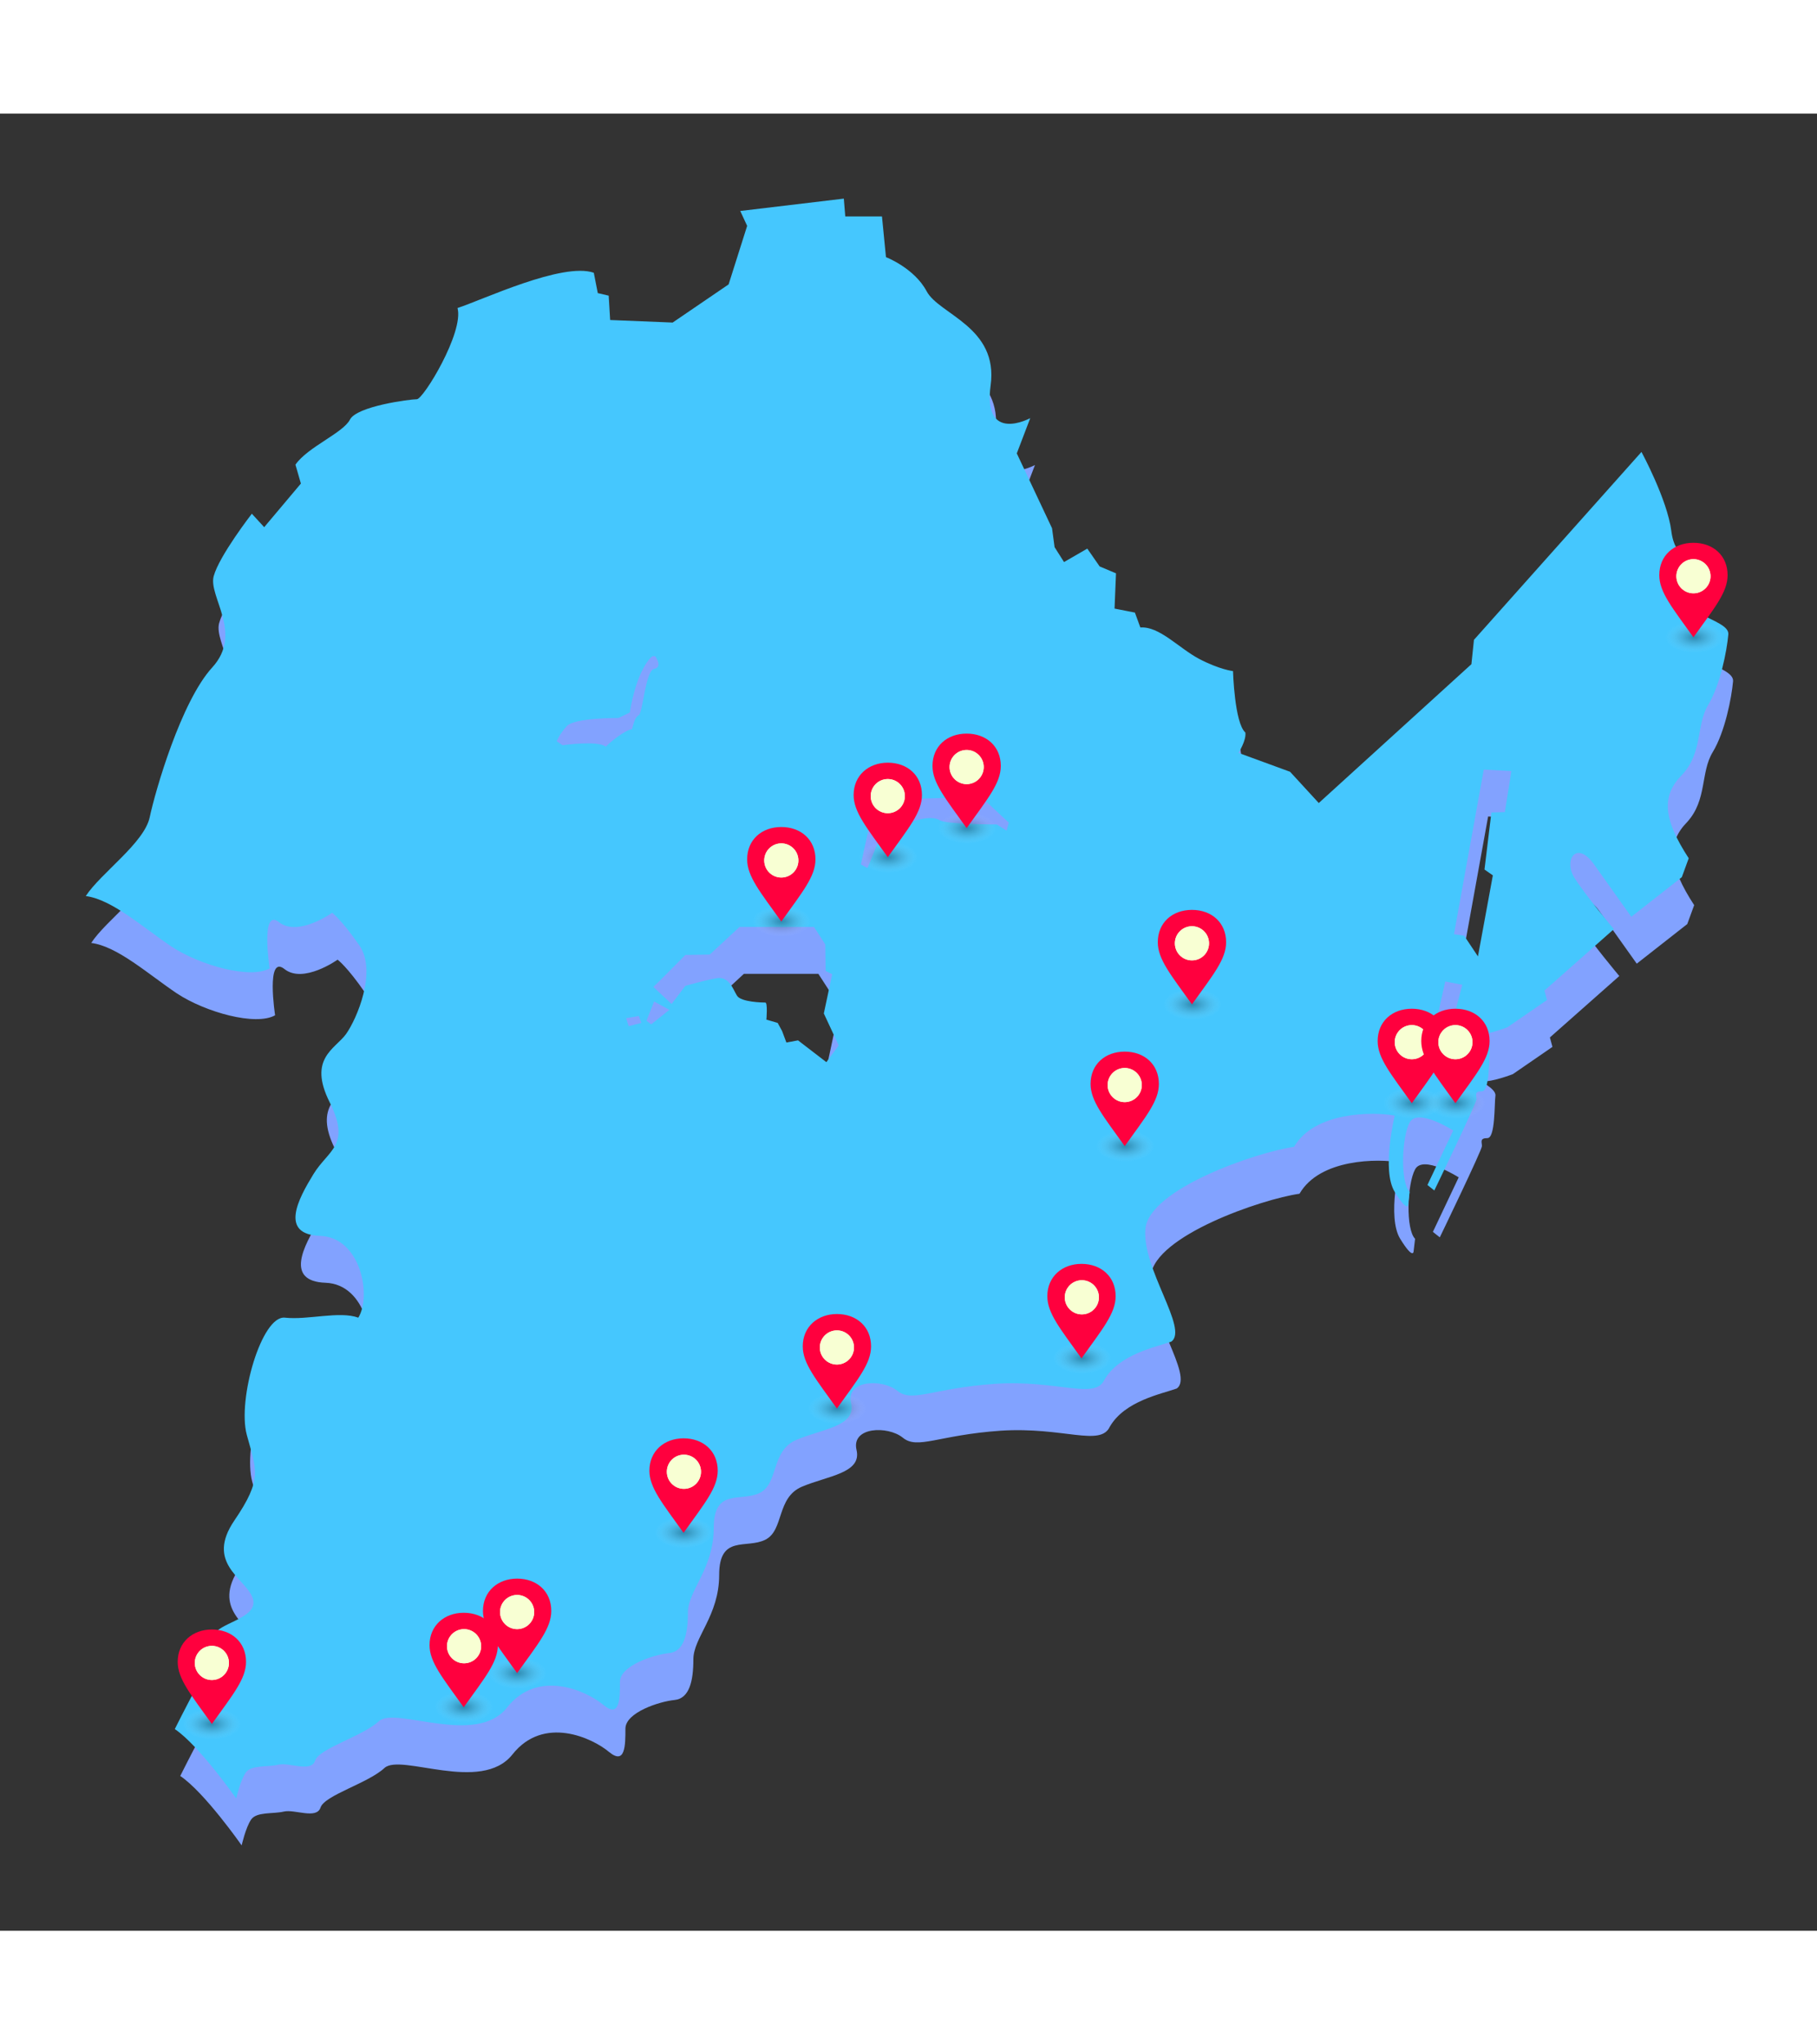 <?xml version="1.0" encoding="utf-8"?>
<!-- Generator: Adobe Illustrator 19.1.0, SVG Export Plug-In . SVG Version: 6.00 Build 0)  -->
<svg version="1.1" id="Calque_1" xmlns="http://www.w3.org/2000/svg" xmlns:xlink="http://www.w3.org/1999/xlink" x="0px" y="0px"
	 viewBox="0 0 500 500" style="enable-background:new 0 0 500 500;" width="400px" height="450px" xml:space="preserve">
<rect x="0" y="0" width="500" height="500" fill="#333333" stroke="none"/>
<style type="text/css">
	.st0{fill:#82A2FF;}
	.st1{fill:#45C7FE;}
	.st2{fill:url(#SVGID_1_);}
	.st3{fill:#FF003E;}
	.st4{fill:#F8FFD3;}
	.st5{fill:url(#SVGID_2_);}
	.st6{fill:url(#SVGID_3_);}
	.st7{fill:url(#SVGID_4_);}
	.st8{fill:url(#SVGID_5_);}
	.st9{fill:url(#SVGID_6_);}
	.st10{fill:url(#SVGID_7_);}
	.st11{fill:url(#SVGID_8_);}
	.st12{fill:url(#SVGID_9_);}
	.st13{fill:url(#SVGID_10_);}
	.st14{fill:url(#SVGID_11_);}
	.st15{fill:url(#SVGID_12_);}
	.st16{fill:url(#SVGID_13_);}
	.st17{fill:url(#SVGID_14_);}
	.st18{fill:url(#SVGID_15_);}
</style>
<path class="st0" d="M471.3,175.7c3.4-5.6,5.2-15,5.6-19.5c0.4-4.5-16.5-5.6-13.1-14.6c3.4-9-1.5-5.2-2.6-13.9
	c-1.1-8.6-8.2-21.7-8.2-21.7l-46.1,51.7l-0.7,6.7l-42,38.2l-7.9-8.6l-14.2-5.2c0,0,2.2-3.4,1.9-5.6c-3-2.6-3.4-16.9-3.4-16.9
	s-3.7-0.4-9.4-3.4c-5.6-3-10.9-9-16.1-8.6l-1.5-4.1l-5.6-1.1l0.4-9.7l-4.5-1.9l-3.4-4.9l-6.4,3.7l-2.6-4.1l-0.7-5.2l-9.7-20.6
	l3.7-9.7c0,0-13.1,7.1-10.9-9c2.2-16.1-14.2-19.5-17.6-25.9c-3.4-6.4-11.2-9.4-11.2-9.4l-1.1-11.2h-10.1l-0.4-4.9l-28.5,3.4l1.9,4.1
	l-4.9,16.1l-15.4,10.5l-17.2-0.7l-0.4-6.7l-3-0.7l-1.1-5.6c-8.6-3-30.7,7.5-37.5,9.7c1.8,6.7-9.4,25.1-11.2,25.1
	c-1.9,0-16.5,1.9-18.4,5.6c-1.9,3.7-11.6,7.5-15,12.4l1.5,5.2l-10.1,12l-3.4-3.7c0,0-9,11.6-10.5,17.2c-1.5,5.6,8.2,15.7-0.4,25.1
	c-8.6,9.4-15.7,34.1-17.2,41.2c-1.5,7.1-13.5,15.4-17.6,21.7c7.2,0.9,15.7,8.6,23.6,13.9c7.9,5.2,21.7,9,27,6c0,0-2.6-16.9,2.6-12.7
	c5.2,4.1,14.6-2.6,14.6-2.6s2.6,1.9,7.5,9c4.9,7.1-0.7,20.2-3.7,24.4c-3,4.1-10.5,6.7-4.5,18.7c6,12-0.4,13.1-4.5,19.9
	c-4.1,6.7-9.4,16.5,1.9,16.9c11.2,0.4,14.2,16.5,10.5,22.5c-5.2-1.9-13.9,0.7-20.2,0c-6.4-0.7-13.1,22.5-10.5,32.2
	c2.6,9.7,4.5,12-3.4,23.6c-7.9,11.6,2.6,15.7,4.9,21c2.2,5.2-6.7,6.7-9.7,9.4c-3,2.6,4.5,3.4,4.5,3.4s1.5,7.5,1.1,9.4
	c-0.4,1.9-12,4.1-12,4.1s-2.6,4.9-5.2,10.1c6.7,4.5,16.9,19.1,16.9,19.1s1.1-4.9,2.6-7.1c1.5-2.2,6-1.5,9-2.2c3-0.7,9,2.2,10.1-1.1
	c1.1-3.4,13.1-6.7,17.6-10.9c4.5-4.1,26.6,7.1,35.2-3.7c8.6-10.9,22.1-4.5,26.6-0.7c4.5,3.7,4.5-1.9,4.5-6.4c0-4.5,9.4-7.5,13.5-7.9
	c4.1-0.4,5.2-5.2,5.2-11.2c0-6,7.1-12,7.1-23.2s7.5-7.1,12.7-9.7c5.2-2.6,3-11.6,10.1-14.6c7.1-3,16.5-3.7,15-10.1
	c-1.5-6.4,8.6-6.7,12.7-3.4c4.1,3.4,9.7-0.7,27-1.9c17.2-1.1,27.4,4.5,30-1.1c4.1-7.1,14.2-9,18.4-10.5c4.9-3.4-8.2-20.2-7.1-31.1
	c1.1-10.9,30.4-21,40.9-22.5c5.6-9.7,21.7-9.7,27.7-8.6c0,0-3.7,15,0,21c3.7,6,3.7,3.4,3.7,3.4l0.4-3.4c-2.6-2.6-2.2-15,0-19.1
	c2.2-4.1,12,2.2,12,2.2l-7.1,15l1.9,1.5c0,0,11.6-24,11.6-25.1c0-1.1-0.7-2.2,1.5-2.2c2.2,0,1.9-9.4,2.2-11.6
	c0.4-2.2-5.6-4.5-3.4-4.1c2.2,0.4,8.2-1.9,8.2-1.9l10.9-7.5l-0.7-2.6l19.1-16.9c0,0-7.9-9.4-10.9-14.2c-3-4.9,0.7-10.5,5.6-3.4
	l10.1,14.2l13.9-10.9l1.9-5.2c-7.1-10.9-7.5-17.2-1.9-22.9C469.8,188.8,467.9,181.3,471.3,175.7z M167.9,187.1
	c-2.2-1.8-11.9-0.4-11.9-0.4l-1.6-1.1c0,0,0.7-1.9,2.8-4.2c2.2-2.3,14.2-2.2,14.2-2.2l3.1-1.5c1.9-11.6,5.8-15.4,6.3-15.5h0.7
	c0,0,2.2,3-0.3,3.5c-2.4,0.5-3.1,12-4.2,12.7c-1.1,0.7-1.3,1.8-1.9,3.9C173.4,182.4,169.1,185.8,167.9,187.1z M174.2,264l-0.7-2.2
	l3.5-0.6l0.7,1.9L174.2,264z M180.4,263.4l-1.3-1l2.1-5.3l4.2,2.3L180.4,263.4z M228.6,273.9l-7.8-6l-3.2,0.6l-1.2-3.2l-1.2-2.2
	l-3.1-0.9c0,0,0.4-4.7-0.3-4.7s-6.7-0.1-7.8-1.9s-2.2-5.4-5.6-4.8c-3.4,0.6-8.6,2.1-8.6,2.1l-3.8,5l-5-4.7c0.4-0.3,8.8-8.8,8.8-8.8
	l6.7-0.1l8.2-7.6h20.5l3.1,4.8l0.1,7.3l1.8,0.9l-2.3,10.8l4.1,8.8L228.6,273.9z M278.2,210.2l-2.7-1.7c0,0-14,0-15.8-1.2
	c-1.8-1.2-6.5-0.3-9.3,1.2c-2.8,1.5-7.1,3.4-8,5.9c-1,2.5-2.5,6.1-2.5,6.1l-1.8-1l2.2-10.1l6-6.5l8.1-1.5l16.7-0.6l7.6,7.1
	L278.2,210.2z M399.2,269.5l-4-0.7l3.8-17.1l4.7,0.9L399.2,269.5z M415.3,205.1l-3.7,0.1l-1.9,15.7l2.3,1.6l-4.1,22.3l-3.8-5.7
	l-2.8-0.4l8.2-45.3l7.6,0.4L415.3,205.1z"/>
<path class="st1" d="M470,162.8c3.4-5.6,5.2-15,5.6-19.5c0.4-4.5-16.5-5.6-13.1-14.6c3.4-9-1.5-5.2-2.6-13.9
	c-1.1-8.6-8.2-21.7-8.2-21.7l-46.1,51.7l-0.7,6.7l-42,38.2l-7.9-8.6l-14.2-5.2c0,0,2.2-3.4,1.9-5.6c-3-2.6-3.4-16.9-3.4-16.9
	s-3.7-0.4-9.4-3.4c-5.6-3-10.9-9-16.1-8.6l-1.5-4.1l-5.6-1.1l0.4-9.7l-4.5-1.9l-3.4-4.9l-6.4,3.7l-2.6-4.1l-0.7-5.2l-9.7-20.6
	l3.7-9.7c0,0-13.1,7.1-10.9-9c2.2-16.1-14.2-19.5-17.6-25.9c-3.4-6.4-11.2-9.4-11.2-9.4l-1.1-11.2h-10.1l-0.4-4.9l-28.5,3.4l1.9,4.1
	L200.5,47l-15.4,10.5l-17.2-0.7l-0.4-6.7l-3-0.7l-1.1-5.6c-8.6-3-30.7,7.5-37.5,9.7c1.8,6.7-9.4,25.1-11.2,25.1
	c-1.9,0-16.5,1.9-18.4,5.6c-1.9,3.7-11.6,7.5-15,12.4l1.5,5.2l-10.1,12l-3.4-3.7c0,0-9,11.6-10.5,17.2c-1.5,5.6,8.2,15.7-0.4,25.1
	s-15.7,34.1-17.2,41.2c-1.5,7.1-13.5,15.4-17.6,21.7c7.2,0.9,15.7,8.6,23.6,13.9c7.9,5.2,21.7,9,27,6c0,0-2.6-16.9,2.6-12.7
	c5.2,4.1,14.6-2.6,14.6-2.6s2.6,1.9,7.5,9c4.9,7.1-0.7,20.2-3.7,24.4c-3,4.1-10.5,6.7-4.5,18.7s-0.4,13.1-4.5,19.9
	c-4.1,6.7-9.4,16.5,1.9,16.9c11.2,0.4,14.2,16.5,10.5,22.5c-5.2-1.9-13.9,0.7-20.2,0c-6.4-0.7-13.1,22.5-10.5,32.2
	c2.6,9.7,4.5,12-3.4,23.6c-7.9,11.6,2.6,15.7,4.9,21c2.2,5.2-6.7,6.7-9.7,9.4c-3,2.6,4.5,3.4,4.5,3.4s1.5,7.5,1.1,9.4
	c-0.4,1.9-12,4.1-12,4.1s-2.6,4.9-5.2,10.1c6.7,4.5,16.9,19.1,16.9,19.1s1.1-4.9,2.6-7.1c1.5-2.2,6-1.5,9-2.2c3-0.7,9,2.2,10.1-1.1
	c1.1-3.4,13.1-6.7,17.6-10.9c4.5-4.1,26.6,7.1,35.2-3.7c8.6-10.9,22.1-4.5,26.6-0.7c4.5,3.7,4.5-1.9,4.5-6.4c0-4.5,9.4-7.5,13.5-7.9
	c4.1-0.4,5.2-5.2,5.2-11.2c0-6,7.1-12,7.1-23.2s7.5-7.1,12.7-9.7c5.2-2.6,3-11.6,10.1-14.6c7.1-3,16.5-3.7,15-10.1
	c-1.5-6.4,8.6-6.7,12.7-3.4c4.1,3.4,9.7-0.7,27-1.9c17.2-1.1,27.4,4.5,30-1.1c4.1-7.1,14.2-9,18.4-10.5c4.9-3.4-8.2-20.2-7.1-31.1
	c1.1-10.9,30.4-21,40.9-22.5c5.6-9.7,21.7-9.7,27.7-8.6c0,0-3.7,15,0,21c3.7,6,3.7,3.4,3.7,3.4l0.4-3.4c-2.6-2.6-2.2-15,0-19.1
	c2.2-4.1,12,2.2,12,2.2l-7.1,15l1.9,1.5c0,0,11.6-24,11.6-25.1c0-1.1-0.7-2.2,1.5-2.2c2.2,0,1.9-9.4,2.2-11.6
	c0.4-2.2-5.6-4.5-3.4-4.1c2.2,0.4,8.2-1.9,8.2-1.9l10.9-7.5l-0.7-2.6l19.1-16.9c0,0-7.9-9.4-10.9-14.2c-3-4.9,0.7-10.5,5.6-3.4
	l10.1,14.2l13.9-10.9l1.9-5.2c-7.1-10.9-7.5-17.2-1.9-22.9C468.6,175.9,466.7,168.4,470,162.8z M166.7,174.2
	c-2.2-1.8-11.9-0.4-11.9-0.4l-1.6-1.1c0,0,0.7-1.9,2.8-4.2c2.2-2.3,14.2-2.2,14.2-2.2l3.1-1.5c1.9-11.6,5.8-15.4,6.3-15.5h0.7
	c0,0,2.2,3-0.3,3.5c-2.4,0.5-3.1,12-4.2,12.7c-1.1,0.7-1.3,1.8-1.9,3.9C172.2,169.5,167.9,172.9,166.7,174.2z M173,251.1l-0.7-2.2
	l3.5-0.6l0.7,1.9L173,251.1z M179.2,250.6l-1.3-1l2.1-5.3l4.2,2.3L179.2,250.6z M227.4,261l-7.8-6l-3.2,0.6l-1.2-3.2l-1.2-2.2
	l-3.1-0.9c0,0,0.4-4.7-0.3-4.7s-6.7-0.1-7.8-1.9s-2.2-5.4-5.6-4.8c-3.4,0.6-8.6,2.1-8.6,2.1l-3.8,5l-5-4.7c0.4-0.3,8.8-8.8,8.8-8.8
	l6.7-0.1l8.2-7.6h20.5l3.1,4.8l0.1,7.3l1.8,0.9l-2.3,10.8l4.1,8.8L227.4,261z M277,197.3l-2.7-1.7c0,0-14,0-15.8-1.2
	s-6.5-0.3-9.3,1.2c-2.8,1.5-7.1,3.4-8,5.9c-1,2.5-2.5,6.1-2.5,6.1l-1.8-1l2.2-10.1l6-6.5l8.1-1.5L270,188l7.6,7.1L277,197.3z
	 M397.9,256.6l-4-0.7l3.8-17.1l4.7,0.9L397.9,256.6z M414.1,192.2l-3.7,0.1l-1.9,15.7l2.3,1.6l-4.1,22.3l-3.8-5.7l-2.8-0.4l8.2-45.3
	l7.6,0.4L414.1,192.2z"/>
	
	
<g id="Bois_Joalland" class="Voile planche-a-voile peche">
	
		<radialGradient id="SVGID_1_" cx="337.638" cy="-483.14" r="47.317" gradientTransform="matrix(0.171 0 0 9.148159e-02 157.333 266.447)" gradientUnits="userSpaceOnUse">
		<stop  offset="0" style="stop-color:#000000;stop-opacity:0.3"/>
		<stop  offset="8.703297e-02" style="stop-color:#070707;stop-opacity:0.274"/>
		<stop  offset="0.215" style="stop-color:#1B1B1B;stop-opacity:0.235"/>
		<stop  offset="0.369" style="stop-color:#3C3C3C;stop-opacity:0.189"/>
		<stop  offset="0.543" style="stop-color:#696969;stop-opacity:0.136"/>
		<stop  offset="0.734" style="stop-color:#A3A3A3;stop-opacity:7.865155e-02"/>
		<stop  offset="0.935" style="stop-color:#E9E9E9;stop-opacity:1.787230e-02"/>
		<stop  offset="0.994" style="stop-color:#FFFFFF;stop-opacity:0"/>
	</radialGradient>
	<ellipse class="st2" cx="215" cy="222.2" rx="8.1" ry="4.3"/>
	<g>
		<path class="st3" d="M215,196.3L215,196.3c5.4,0,9.4,3.5,9.4,8.9c0,4.7-3.6,9-9.4,17.1h0c-5.8-8.1-9.4-12.4-9.4-17.1
			C205.6,199.8,209.6,196.3,215,196.3L215,196.3"/>
		<g>
			<circle class="st4" cx="215" cy="205.5" r="4.7"/>
			<circle class="st4" cx="215" cy="205.5" r="4.7"/>
		</g>
	</g>
</g>
<g id="Guindreff" class="peche">
	
		<radialGradient id="SVGID_2_" cx="636.126" cy="-763.707" r="47.317" gradientTransform="matrix(0.171 0 0 9.148159e-02 157.333 266.447)" gradientUnits="userSpaceOnUse">
		<stop  offset="0" style="stop-color:#000000;stop-opacity:0.3"/>
		<stop  offset="8.703297e-02" style="stop-color:#070707;stop-opacity:0.274"/>
		<stop  offset="0.215" style="stop-color:#1B1B1B;stop-opacity:0.235"/>
		<stop  offset="0.369" style="stop-color:#3C3C3C;stop-opacity:0.189"/>
		<stop  offset="0.543" style="stop-color:#696969;stop-opacity:0.136"/>
		<stop  offset="0.734" style="stop-color:#A3A3A3;stop-opacity:7.865155e-02"/>
		<stop  offset="0.935" style="stop-color:#E9E9E9;stop-opacity:1.787230e-02"/>
		<stop  offset="0.994" style="stop-color:#FFFFFF;stop-opacity:0"/>
	</radialGradient>
	<ellipse class="st5" cx="266" cy="196.6" rx="8.1" ry="4.3"/>
	<g>
		<path class="st3" d="M266,170.6L266,170.6c5.4,0,9.4,3.5,9.4,8.9c0,4.7-3.6,9-9.4,17.1h0c-5.8-8.1-9.4-12.4-9.4-17.1
			C256.6,174.1,260.6,170.6,266,170.6L266,170.6"/>
		<g>
			<circle class="st4" cx="266" cy="179.8" r="4.7"/>
			<circle class="st4" cx="266" cy="179.8" r="4.7"/>
		</g>
	</g>
</g>
<g id="Bassin_de_l_x27_étang" class="peche">
	
		<radialGradient id="SVGID_3_" cx="509.317" cy="-676.257" r="47.317" gradientTransform="matrix(0.171 0 0 9.148159e-02 157.333 266.447)" gradientUnits="userSpaceOnUse">
		<stop  offset="0" style="stop-color:#000000;stop-opacity:0.3"/>
		<stop  offset="8.703297e-02" style="stop-color:#070707;stop-opacity:0.274"/>
		<stop  offset="0.215" style="stop-color:#1B1B1B;stop-opacity:0.235"/>
		<stop  offset="0.369" style="stop-color:#3C3C3C;stop-opacity:0.189"/>
		<stop  offset="0.543" style="stop-color:#696969;stop-opacity:0.136"/>
		<stop  offset="0.734" style="stop-color:#A3A3A3;stop-opacity:7.865155e-02"/>
		<stop  offset="0.935" style="stop-color:#E9E9E9;stop-opacity:1.787230e-02"/>
		<stop  offset="0.994" style="stop-color:#FFFFFF;stop-opacity:0"/>
	</radialGradient>
	<ellipse class="st6" cx="244.4" cy="204.6" rx="8.1" ry="4.3"/>
	<g>
		<path class="st3" d="M244.3,178.6L244.3,178.6c5.4,0,9.4,3.5,9.4,8.9c0,4.7-3.6,9-9.4,17.1h0c-5.8-8.1-9.4-12.4-9.4-17.1
			C234.9,182.1,239,178.6,244.3,178.6L244.3,178.6"/>
		<g>
			<circle class="st4" cx="244.3" cy="187.8" r="4.7"/>
			<circle class="st4" cx="244.3" cy="187.8" r="4.7"/>
		</g>
	</g>
</g>
<g id="Villès_Martin" class="Voile planche-a-voile">
	
		<radialGradient id="SVGID_4_" cx="821.462" cy="830.421" r="47.317" gradientTransform="matrix(0.171 0 0 9.148159e-02 157.333 266.447)" gradientUnits="userSpaceOnUse">
		<stop  offset="0" style="stop-color:#000000;stop-opacity:0.3"/>
		<stop  offset="8.703297e-02" style="stop-color:#070707;stop-opacity:0.274"/>
		<stop  offset="0.215" style="stop-color:#1B1B1B;stop-opacity:0.235"/>
		<stop  offset="0.369" style="stop-color:#3C3C3C;stop-opacity:0.189"/>
		<stop  offset="0.543" style="stop-color:#696969;stop-opacity:0.136"/>
		<stop  offset="0.734" style="stop-color:#A3A3A3;stop-opacity:7.865155e-02"/>
		<stop  offset="0.935" style="stop-color:#E9E9E9;stop-opacity:1.787230e-02"/>
		<stop  offset="0.994" style="stop-color:#FFFFFF;stop-opacity:0"/>
	</radialGradient>
	<ellipse class="st7" cx="297.7" cy="342.4" rx="8.1" ry="4.3"/>
	<g>
		<path class="st3" d="M297.6,316.5L297.6,316.5c5.4,0,9.4,3.5,9.4,8.9c0,4.7-3.6,9-9.4,17.1h0c-5.8-8.1-9.4-12.4-9.4-17.1
			C288.2,320,292.3,316.5,297.6,316.5L297.6,316.5"/>
		<g>
			<circle class="st4" cx="297.7" cy="325.7" r="4.7"/>
			<circle class="st4" cx="297.7" cy="325.7" r="4.7"/>
		</g>
	</g>
</g>
<g id="Porcé" class="Surf">
	
		<radialGradient id="SVGID_5_" cx="427.359" cy="981.635" r="47.317" gradientTransform="matrix(0.171 0 0 9.148159e-02 157.333 266.447)" gradientUnits="userSpaceOnUse">
		<stop  offset="0" style="stop-color:#000000;stop-opacity:0.3"/>
		<stop  offset="8.703297e-02" style="stop-color:#070707;stop-opacity:0.274"/>
		<stop  offset="0.215" style="stop-color:#1B1B1B;stop-opacity:0.235"/>
		<stop  offset="0.369" style="stop-color:#3C3C3C;stop-opacity:0.189"/>
		<stop  offset="0.543" style="stop-color:#696969;stop-opacity:0.136"/>
		<stop  offset="0.734" style="stop-color:#A3A3A3;stop-opacity:7.865155e-02"/>
		<stop  offset="0.935" style="stop-color:#E9E9E9;stop-opacity:1.787230e-02"/>
		<stop  offset="0.994" style="stop-color:#FFFFFF;stop-opacity:0"/>
	</radialGradient>
	<ellipse class="st8" cx="230.4" cy="356.2" rx="8.1" ry="4.3"/>
	<g>
		<path class="st3" d="M230.3,330.3L230.3,330.3c5.4,0,9.4,3.5,9.4,8.9c0,4.7-3.6,9-9.4,17.1h0c-5.8-8.1-9.4-12.4-9.4-17.1
			C220.9,333.8,225,330.3,230.3,330.3L230.3,330.3"/>
		<g>
			<circle class="st4" cx="230.3" cy="339.5" r="4.7"/>
			<circle class="st4" cx="230.3" cy="339.5" r="4.7"/>
		</g>
	</g>
</g>
<g id="Port_de_saint_nazaire" class="Prevention">
	
		<radialGradient id="SVGID_6_" cx="1353.083" cy="63.418" r="47.317" gradientTransform="matrix(0.171 0 0 9.148159e-02 157.333 266.447)" gradientUnits="userSpaceOnUse">
		<stop  offset="0" style="stop-color:#000000;stop-opacity:0.3"/>
		<stop  offset="8.703297e-02" style="stop-color:#070707;stop-opacity:0.274"/>
		<stop  offset="0.215" style="stop-color:#1B1B1B;stop-opacity:0.235"/>
		<stop  offset="0.369" style="stop-color:#3C3C3C;stop-opacity:0.189"/>
		<stop  offset="0.543" style="stop-color:#696969;stop-opacity:0.136"/>
		<stop  offset="0.734" style="stop-color:#A3A3A3;stop-opacity:7.865155e-02"/>
		<stop  offset="0.935" style="stop-color:#E9E9E9;stop-opacity:1.787230e-02"/>
		<stop  offset="0.994" style="stop-color:#FFFFFF;stop-opacity:0"/>
	</radialGradient>
	<ellipse class="st9" cx="388.5" cy="272.2" rx="8.1" ry="4.3"/>
	<g>
		<path class="st3" d="M388.5,246.3L388.5,246.3c5.4,0,9.4,3.5,9.4,8.9c0,4.7-3.6,9-9.4,17.1h0c-5.8-8.1-9.4-12.4-9.4-17.1
			C379.1,249.8,383.1,246.3,388.5,246.3L388.5,246.3"/>
		<g>
			<circle class="st4" cx="388.5" cy="255.5" r="4.7"/>
			<circle class="st4" cx="388.5" cy="255.5" r="4.7"/>
		</g>
	</g>
</g>
<g id="SNSM" class="Prevention">
	
		<radialGradient id="SVGID_7_" cx="1423.315" cy="63.418" r="47.317" gradientTransform="matrix(0.171 0 0 9.148159e-02 157.333 266.447)" gradientUnits="userSpaceOnUse">
		<stop  offset="0" style="stop-color:#000000;stop-opacity:0.3"/>
		<stop  offset="8.703297e-02" style="stop-color:#070707;stop-opacity:0.274"/>
		<stop  offset="0.215" style="stop-color:#1B1B1B;stop-opacity:0.235"/>
		<stop  offset="0.369" style="stop-color:#3C3C3C;stop-opacity:0.189"/>
		<stop  offset="0.543" style="stop-color:#696969;stop-opacity:0.136"/>
		<stop  offset="0.734" style="stop-color:#A3A3A3;stop-opacity:7.865155e-02"/>
		<stop  offset="0.935" style="stop-color:#E9E9E9;stop-opacity:1.787230e-02"/>
		<stop  offset="0.994" style="stop-color:#FFFFFF;stop-opacity:0"/>
	</radialGradient>
	<ellipse class="st10" cx="400.5" cy="272.2" rx="8.1" ry="4.3"/>
	<g>
		<path class="st3" d="M400.5,246.3L400.5,246.3c5.4,0,9.4,3.5,9.4,8.9c0,4.7-3.6,9-9.4,17.1h0c-5.8-8.1-9.4-12.4-9.4-17.1
			C391.1,249.8,395.1,246.3,400.5,246.3L400.5,246.3"/>
		<g>
			<circle class="st4" cx="400.5" cy="255.5" r="4.7"/>
			<circle class="st4" cx="400.5" cy="255.5" r="4.7"/>
		</g>
	</g>
</g>
<g id="Parc_des_sports" class="Kayak">
	
		<radialGradient id="SVGID_8_" cx="890.719" cy="192.731" r="47.317" gradientTransform="matrix(0.171 0 0 9.148159e-02 157.333 266.447)" gradientUnits="userSpaceOnUse">
		<stop  offset="0" style="stop-color:#000000;stop-opacity:0.3"/>
		<stop  offset="8.703297e-02" style="stop-color:#070707;stop-opacity:0.274"/>
		<stop  offset="0.215" style="stop-color:#1B1B1B;stop-opacity:0.235"/>
		<stop  offset="0.369" style="stop-color:#3C3C3C;stop-opacity:0.189"/>
		<stop  offset="0.543" style="stop-color:#696969;stop-opacity:0.136"/>
		<stop  offset="0.734" style="stop-color:#A3A3A3;stop-opacity:7.865155e-02"/>
		<stop  offset="0.935" style="stop-color:#E9E9E9;stop-opacity:1.787230e-02"/>
		<stop  offset="0.994" style="stop-color:#FFFFFF;stop-opacity:0"/>
		</radialGradient>
		<ellipse class="st11" cx="309.5" cy="284.1" rx="8.1" ry="4.3"/>
		<g>
			<path class="st3" d="M309.5,258.1L309.5,258.1c5.4,0,9.4,3.5,9.4,8.9c0,4.7-3.6,9-9.4,17.1h0c-5.8-8.1-9.4-12.4-9.4-17.1
				C300.1,261.6,304.1,258.1,309.5,258.1L309.5,258.1"/>
			<g>
				<circle class="st4" cx="309.5" cy="267.3" r="4.7"/>
				<circle class="st4" cx="309.5" cy="267.3" r="4.7"/>
			</g>
		</g>
</g>
<g id="Parc_Paysager" class="peche">
	
		<radialGradient id="SVGID_9_" cx="998.994" cy="-233.584" r="47.317" gradientTransform="matrix(0.171 0 0 9.148159e-02 157.333 266.447)" gradientUnits="userSpaceOnUse">
		<stop  offset="0" style="stop-color:#000000;stop-opacity:0.3"/>
		<stop  offset="8.703297e-02" style="stop-color:#070707;stop-opacity:0.274"/>
		<stop  offset="0.215" style="stop-color:#1B1B1B;stop-opacity:0.235"/>
		<stop  offset="0.369" style="stop-color:#3C3C3C;stop-opacity:0.189"/>
		<stop  offset="0.543" style="stop-color:#696969;stop-opacity:0.136"/>
		<stop  offset="0.734" style="stop-color:#A3A3A3;stop-opacity:7.865155e-02"/>
		<stop  offset="0.935" style="stop-color:#E9E9E9;stop-opacity:1.787230e-02"/>
		<stop  offset="0.994" style="stop-color:#FFFFFF;stop-opacity:0"/>
		</radialGradient>
		<ellipse class="st12" cx="328" cy="245.1" rx="8.1" ry="4.3"/>
		<g>
			<path class="st3" d="M328,219.1L328,219.1c5.4,0,9.4,3.5,9.4,8.9c0,4.7-3.6,9-9.4,17.1h0c-5.8-8.1-9.4-12.4-9.4-17.1
				C318.6,222.6,322.6,219.1,328,219.1L328,219.1"/>
			<g>
				<circle class="st4" cx="328" cy="228.3" r="4.7"/>
				<circle class="st4" cx="328" cy="228.3" r="4.7"/>
			</g>
		</g>
</g>
<g id="Port_de_Gavy_x2C__Virechat_x2C__Trébézy" class="plaisance Kayak">
	
		<radialGradient id="SVGID_11_" cx="180.59" cy="1355.117" r="47.317" gradientTransform="matrix(0.171 0 0 9.148159e-02 157.333 266.447)" gradientUnits="userSpaceOnUse">
		<stop  offset="0" style="stop-color:#000000;stop-opacity:0.3"/>
		<stop  offset="8.703297e-02" style="stop-color:#070707;stop-opacity:0.274"/>
		<stop  offset="0.215" style="stop-color:#1B1B1B;stop-opacity:0.235"/>
		<stop  offset="0.369" style="stop-color:#3C3C3C;stop-opacity:0.189"/>
		<stop  offset="0.543" style="stop-color:#696969;stop-opacity:0.136"/>
		<stop  offset="0.734" style="stop-color:#A3A3A3;stop-opacity:7.865155e-02"/>
		<stop  offset="0.935" style="stop-color:#E9E9E9;stop-opacity:1.787230e-02"/>
		<stop  offset="0.994" style="stop-color:#FFFFFF;stop-opacity:0"/>
	</radialGradient>
	<ellipse class="st14" cx="188.2" cy="390.4" rx="8.1" ry="4.3"/>
	<g>
		<path class="st3" d="M188.1,364.5L188.1,364.5c5.4,0,9.4,3.5,9.4,8.9c0,4.7-3.6,9-9.4,17.1h0c-5.8-8.1-9.4-12.4-9.4-17.1
			C178.7,368,182.8,364.5,188.1,364.5L188.1,364.5"/>
		<g>
			<circle class="st4" cx="188.2" cy="373.7" r="4.7"/>
			<circle class="st4" cx="188.2" cy="373.7" r="4.7"/>
		</g>
	</g>
</g>
<g id="Jaunais" class="planche-a-voile plaisance peche Surf Plonge">
	
		<radialGradient id="SVGID_12_" cx="-87.659" cy="1777.827" r="47.317" gradientTransform="matrix(0.171 0 0 9.148159e-02 157.333 266.447)" gradientUnits="userSpaceOnUse">
		<stop  offset="0" style="stop-color:#000000;stop-opacity:0.3"/>
		<stop  offset="8.703297e-02" style="stop-color:#070707;stop-opacity:0.274"/>
		<stop  offset="0.215" style="stop-color:#1B1B1B;stop-opacity:0.235"/>
		<stop  offset="0.369" style="stop-color:#3C3C3C;stop-opacity:0.189"/>
		<stop  offset="0.543" style="stop-color:#696969;stop-opacity:0.136"/>
		<stop  offset="0.734" style="stop-color:#A3A3A3;stop-opacity:7.865155e-02"/>
		<stop  offset="0.935" style="stop-color:#E9E9E9;stop-opacity:1.787230e-02"/>
		<stop  offset="0.994" style="stop-color:#FFFFFF;stop-opacity:0"/>
	</radialGradient>
	<ellipse class="st15" cx="142.4" cy="429.1" rx="8.1" ry="4.3"/>
	<g>
		<path class="st3" d="M142.3,403.1L142.3,403.1c5.4,0,9.4,3.5,9.4,8.9c0,4.7-3.6,9-9.4,17.1h0c-5.8-8.1-9.4-12.4-9.4-17.1
			C132.9,406.6,137,403.1,142.3,403.1L142.3,403.1"/>
		<g>
			<circle class="st4" cx="142.3" cy="412.3" r="4.7"/>
			<circle class="st4" cx="142.3" cy="412.3" r="4.7"/>
		</g>
	</g>
</g>
<g id="Saint-Marc" class="Kayak">
	
		<radialGradient id="SVGID_13_" cx="-173.499" cy="1879.812" r="47.317" gradientTransform="matrix(0.171 0 0 9.148159e-02 157.333 266.447)" gradientUnits="userSpaceOnUse">
		<stop  offset="0" style="stop-color:#000000;stop-opacity:0.3"/>
		<stop  offset="8.703297e-02" style="stop-color:#070707;stop-opacity:0.274"/>
		<stop  offset="0.215" style="stop-color:#1B1B1B;stop-opacity:0.235"/>
		<stop  offset="0.369" style="stop-color:#3C3C3C;stop-opacity:0.189"/>
		<stop  offset="0.543" style="stop-color:#696969;stop-opacity:0.136"/>
		<stop  offset="0.734" style="stop-color:#A3A3A3;stop-opacity:7.865155e-02"/>
		<stop  offset="0.935" style="stop-color:#E9E9E9;stop-opacity:1.787230e-02"/>
		<stop  offset="0.994" style="stop-color:#FFFFFF;stop-opacity:0"/>
	</radialGradient>
	<ellipse class="st16" cx="127.7" cy="438.4" rx="8.1" ry="4.3"/>
	<g>
		<path class="st3" d="M127.6,412.5L127.6,412.5c5.4,0,9.4,3.5,9.4,8.9c0,4.7-3.6,9-9.4,17.1h0c-5.8-8.1-9.4-12.4-9.4-17.1
			C118.2,416,122.3,412.5,127.6,412.5L127.6,412.5"/>
		<g>
			<circle class="st4" cx="127.7" cy="421.7" r="4.7"/>
			<circle class="st4" cx="127.7" cy="421.7" r="4.7"/>
		</g>
	</g>
</g>
<g id="Courance_1_" class="planche-a-voile Surf Plonge">
	
		<radialGradient id="SVGID_14_" cx="-579.287" cy="1930.825" r="47.317" gradientTransform="matrix(0.171 0 0 9.148159e-02 157.333 266.447)" gradientUnits="userSpaceOnUse">
		<stop  offset="0" style="stop-color:#000000;stop-opacity:0.3"/>
		<stop  offset="8.703297e-02" style="stop-color:#070707;stop-opacity:0.274"/>
		<stop  offset="0.215" style="stop-color:#1B1B1B;stop-opacity:0.235"/>
		<stop  offset="0.369" style="stop-color:#3C3C3C;stop-opacity:0.189"/>
		<stop  offset="0.543" style="stop-color:#696969;stop-opacity:0.136"/>
		<stop  offset="0.734" style="stop-color:#A3A3A3;stop-opacity:7.865155e-02"/>
		<stop  offset="0.935" style="stop-color:#E9E9E9;stop-opacity:1.787230e-02"/>
		<stop  offset="0.994" style="stop-color:#FFFFFF;stop-opacity:0"/>
	</radialGradient>
	<ellipse class="st17" cx="58.4" cy="443.1" rx="8.1" ry="4.3"/>
	<g>
		<path class="st3" d="M58.3,417.1L58.3,417.1c5.4,0,9.4,3.5,9.4,8.9c0,4.7-3.6,9-9.4,17.1h0c-5.8-8.1-9.4-12.4-9.4-17.1
			C48.9,420.6,53,417.1,58.3,417.1L58.3,417.1"/>
		<g>
			<circle class="st4" cx="58.3" cy="426.3" r="4.7"/>
			<circle class="st4" cx="58.3" cy="426.3" r="4.7"/>
		</g>
	</g>
</g>
<g id="Port_de_Méan_1_" class="plaisance">
	
		<radialGradient id="SVGID_15_" cx="1806.668" cy="-1337.631" r="47.317" gradientTransform="matrix(0.171 0 0 9.148159e-02 157.333 266.447)" gradientUnits="userSpaceOnUse">
		<stop  offset="0" style="stop-color:#000000;stop-opacity:0.3"/>
		<stop  offset="8.703297e-02" style="stop-color:#070707;stop-opacity:0.274"/>
		<stop  offset="0.215" style="stop-color:#1B1B1B;stop-opacity:0.235"/>
		<stop  offset="0.369" style="stop-color:#3C3C3C;stop-opacity:0.189"/>
		<stop  offset="0.543" style="stop-color:#696969;stop-opacity:0.136"/>
		<stop  offset="0.734" style="stop-color:#A3A3A3;stop-opacity:7.865155e-02"/>
		<stop  offset="0.935" style="stop-color:#E9E9E9;stop-opacity:1.787230e-02"/>
		<stop  offset="0.994" style="stop-color:#FFFFFF;stop-opacity:0"/>
	</radialGradient>
	<ellipse class="st18" cx="466" cy="144.1" rx="8.1" ry="4.3"/>
	<g>
		<path class="st3" d="M466,118.1L466,118.1c5.4,0,9.4,3.5,9.4,8.9c0,4.7-3.6,9-9.4,17.1h0c-5.8-8.1-9.4-12.4-9.4-17.1
			C456.6,121.6,460.6,118.1,466,118.1L466,118.1"/>
		<g>
			<circle class="st4" cx="466" cy="127.3" r="4.7"/>
			<circle class="st4" cx="466" cy="127.3" r="4.7"/>
		</g>
	</g>
</g>
</svg>
